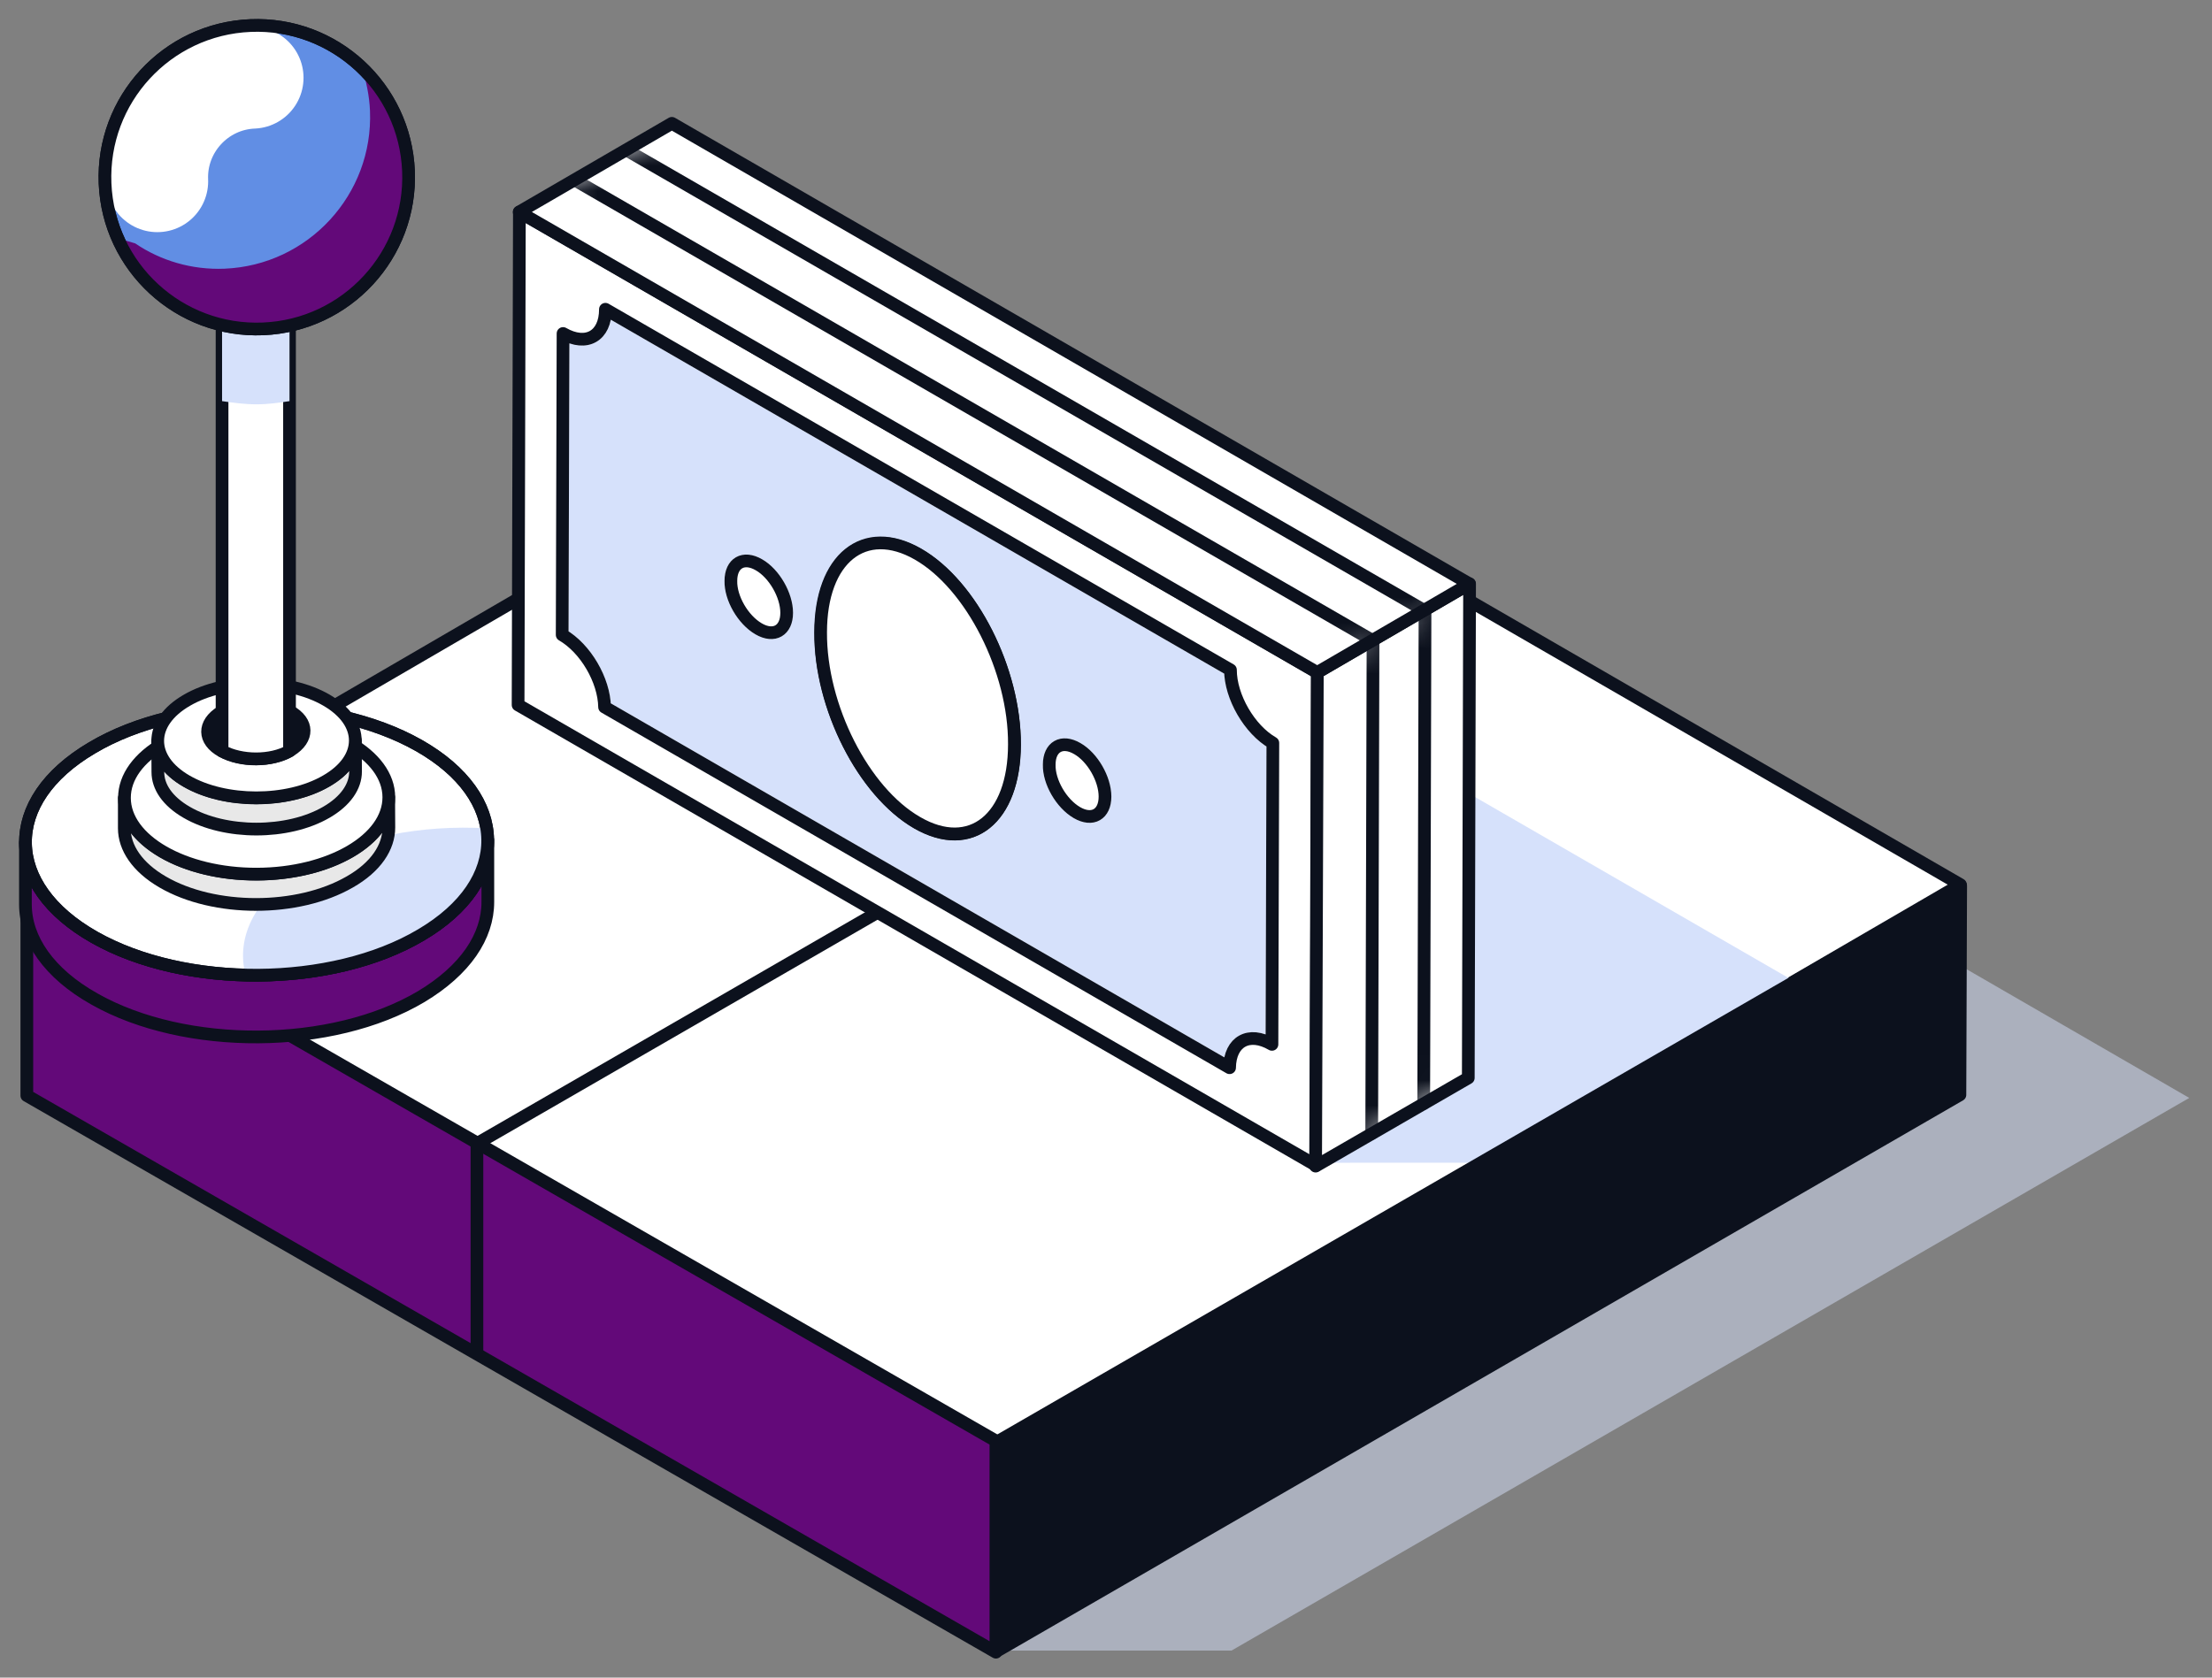 <svg width="87" height="66" viewBox="0 0 87 66" fill="none" xmlns="http://www.w3.org/2000/svg">
<rect x="0" y="0" width="87" height="66" fill="#808080" stroke="none"/>
<path opacity="0.5" d="M86.106 43.194L48.438 64.936H39.089L10.057 43.194L47.959 21.141L86.106 43.194Z" fill="#D6E1FB"/>
<path d="M77.105 34.804L39.202 56.856L1.055 34.804L38.957 12.751L77.105 34.804Z" fill="white" stroke="#0C111D" stroke-width="0.5" stroke-linejoin="round"/>
<path d="M39.2 20.495L70.576 38.608L58.029 45.743L51.879 45.745L23.338 28.072L39.2 20.495Z" fill="#D6E1FB"/>
<path d="M77.115 34.849L77.085 43.073L39.182 64.971V56.747L77.115 34.849Z" fill="#0C111D" stroke="#0C111D" stroke-width="0.5" stroke-linejoin="round"/>
<path d="M39.17 56.688V65L1.055 43.102V34.791L39.17 56.688Z" fill="#630979" stroke="#0C111D" stroke-width="0.5" stroke-linejoin="round"/>
<path d="M18.758 44.943V53.263" stroke="#0C111D" stroke-width="0.5"/>
<path d="M18.783 44.976L43.353 30.793" stroke="#0C111D" stroke-width="0.5"/>
<path d="M29.829 22.223C30.441 22.58 30.917 23.414 30.917 24.111C30.917 24.809 30.424 25.081 29.812 24.741C29.2 24.383 28.723 23.55 28.723 22.852C28.723 22.138 29.216 21.866 29.829 22.223Z" fill="#4ACC3C" stroke="#0C111D" stroke-width="0.5" stroke-linejoin="round"/>
<path d="M42.352 29.435C42.964 29.793 43.441 30.626 43.441 31.324C43.441 32.021 42.947 32.293 42.335 31.953C41.722 31.596 41.246 30.762 41.246 30.065C41.263 29.367 41.74 29.095 42.352 29.435Z" fill="#4ACC3C" stroke="#0C111D" stroke-width="0.5" stroke-linejoin="round"/>
<path d="M20.428 8.34L51.815 26.458L51.764 45.851L20.377 27.734L20.428 8.34Z" fill="white" stroke="#0C111D" stroke-width="0.5" stroke-linejoin="round"/>
<path d="M48.395 26.355C48.395 27.41 49.143 28.703 50.062 29.23L50.027 41.087C49.126 40.56 48.377 40.968 48.36 42.006L23.779 27.818C23.761 26.763 23.03 25.505 22.111 24.977L22.145 13.12C23.064 13.647 23.812 13.222 23.812 12.167L48.395 26.355ZM36.078 32.377C38.187 33.585 39.889 32.207 39.906 29.298C39.906 26.372 38.222 23.021 36.112 21.813C34.003 20.605 32.302 21.983 32.284 24.892C32.267 27.801 33.969 31.152 36.078 32.377ZM29.835 24.739C30.447 25.096 30.941 24.807 30.941 24.11C30.941 23.412 30.447 22.561 29.852 22.221C29.239 21.864 28.746 22.153 28.746 22.851C28.729 23.531 29.222 24.382 29.835 24.739ZM42.355 31.969C42.968 32.326 43.461 32.037 43.461 31.34C43.461 30.642 42.968 29.791 42.372 29.451C41.76 29.094 41.267 29.383 41.267 30.081C41.249 30.761 41.743 31.612 42.355 31.969Z" fill="#D6E1FB" stroke="white" stroke-width="0.5" stroke-linejoin="round"/>
<path d="M48.395 26.355C48.395 27.41 49.143 28.703 50.062 29.23L50.027 41.087C49.126 40.56 48.377 40.968 48.36 42.006L23.779 27.818C23.761 26.763 23.03 25.505 22.111 24.977L22.145 13.12C23.064 13.647 23.812 13.222 23.812 12.167L48.395 26.355ZM36.078 32.377C38.187 33.585 39.889 32.207 39.906 29.298C39.906 26.372 38.222 23.021 36.112 21.813C34.003 20.605 32.302 21.983 32.284 24.892C32.267 27.801 33.969 31.152 36.078 32.377ZM29.835 24.739C30.447 25.096 30.941 24.807 30.941 24.11C30.941 23.412 30.447 22.561 29.852 22.221C29.239 21.864 28.746 22.153 28.746 22.851C28.729 23.531 29.222 24.382 29.835 24.739ZM42.355 31.969C42.968 32.326 43.461 32.037 43.461 31.34C43.461 30.642 42.968 29.791 42.372 29.451C41.76 29.094 41.267 29.383 41.267 30.081C41.249 30.761 41.743 31.612 42.355 31.969Z" stroke="#0C111D" stroke-width="0.5" stroke-linejoin="round"/>
<path d="M36.103 21.797C38.213 23.005 39.914 26.373 39.897 29.282C39.897 32.208 38.178 33.586 36.069 32.361C33.96 31.153 32.258 27.802 32.276 24.876C32.276 21.967 33.994 20.589 36.103 21.797Z" fill="white" stroke="#0C111D" stroke-width="0.5" stroke-linejoin="round"/>
<path d="M51.812 26.455L57.8 22.968L57.749 42.407L51.744 45.877L51.812 26.455Z" fill="white" stroke="#0C111D" stroke-width="0.5" stroke-linejoin="round"/>
<path d="M20.42 8.34L26.425 4.852L57.795 22.97L51.807 26.457L20.42 8.34Z" fill="white" stroke="#0C111D" stroke-width="0.5" stroke-linejoin="round"/>
<mask id="mask0_2309_2354" style="mask-type:alpha" maskUnits="userSpaceOnUse" x="20" y="4" width="38" height="42">
<path d="M26.431 4.849L20.426 8.336L51.812 26.454L57.8 22.966L26.431 4.849Z" fill="white"/>
<path d="M57.747 42.451L57.798 22.966L51.81 26.453L51.742 45.921L57.747 42.451Z" fill="white"/>
</mask>
<g mask="url(#mask0_2309_2354)">
<path d="M22.615 7.089L54.002 25.207L53.951 44.6" stroke="#0C111D" stroke-width="0.5" stroke-linecap="round" stroke-linejoin="round"/>
<path d="M24.66 5.916L56.047 24.033L55.996 43.426" stroke="#0C111D" stroke-width="0.5" stroke-linecap="round" stroke-linejoin="round"/>
</g>
<path d="M1 35.578C1 36.935 1.916 38.293 3.715 39.303C7.283 41.324 13.062 41.292 16.566 39.209C18.303 38.167 19.187 36.841 19.187 35.483V33.052C19.187 34.378 18.335 35.736 16.566 36.777C13.03 38.862 7.283 38.893 3.715 36.872C1.916 35.862 1 34.504 1 33.146V35.578Z" fill="#630979" stroke="#0C111D" stroke-width="0.5" stroke-linejoin="round"/>
<path d="M16.565 36.779C20.101 34.695 20.038 31.348 16.47 29.327C12.902 27.307 7.124 27.338 3.619 29.422C0.083 31.506 0.146 34.853 3.714 36.874C7.282 38.895 13.06 38.863 16.565 36.779Z" fill="white" stroke="#0C111D" stroke-width="0.5" stroke-linejoin="round"/>
<path fill-rule="evenodd" clip-rule="evenodd" d="M19.148 32.589C19.386 34.08 18.531 35.625 16.57 36.78C14.69 37.898 12.156 38.425 9.66 38.362C9.258 36.857 10.046 35.248 12.034 34.068C13.966 32.93 16.605 32.437 19.148 32.589Z" fill="#D6E1FB"/>
<path d="M16.565 36.779C20.101 34.695 20.038 31.348 16.47 29.327C12.902 27.307 7.124 27.338 3.619 29.422C0.083 31.506 0.146 34.853 3.714 36.874C7.282 38.895 13.06 38.863 16.565 36.779Z" stroke="#0C111D" stroke-width="0.5" stroke-linejoin="round"/>
<path d="M4.889 31.393V32.585C4.889 33.348 5.396 34.118 6.398 34.699C8.42 35.877 11.713 35.877 13.754 34.699C14.787 34.112 15.294 33.33 15.294 32.554L15.288 31.363C15.288 32.138 14.78 32.914 13.754 33.507C11.713 34.686 8.42 34.686 6.398 33.507C5.396 32.921 4.889 32.157 4.889 31.393Z" fill="#E8E8E8" stroke="#0C111D" stroke-width="0.5" stroke-linejoin="round"/>
<path d="M4.895 31.392C4.89 29.729 7.214 28.374 10.085 28.365C12.957 28.357 15.289 29.699 15.293 31.363C15.298 33.027 12.974 34.382 10.103 34.39C7.231 34.398 4.899 33.056 4.895 31.392Z" fill="white" stroke="#0C111D" stroke-width="0.5" stroke-linejoin="round"/>
<path d="M6.203 29.157L6.209 30.375C6.209 30.951 6.584 31.519 7.341 31.957C8.853 32.838 11.316 32.838 12.834 31.957C13.603 31.513 13.984 30.932 13.984 30.357L13.978 29.132C13.978 29.713 13.597 30.294 12.828 30.732C11.303 31.613 8.847 31.613 7.334 30.732C6.584 30.3 6.209 29.725 6.203 29.157Z" fill="#E8E8E8" stroke="#0C111D" stroke-width="0.5" stroke-linejoin="round"/>
<path d="M7.352 27.548C5.827 28.429 5.82 29.854 7.333 30.729C8.845 31.605 11.308 31.61 12.826 30.729C14.351 29.854 14.358 28.429 12.845 27.548C11.333 26.667 8.87 26.667 7.352 27.548Z" fill="white" stroke="#0C111D" stroke-width="0.5" stroke-linejoin="round"/>
<path d="M11.42 29.523C12.146 29.081 12.146 28.387 11.389 27.976C10.631 27.565 9.463 27.565 8.705 28.008C7.979 28.45 7.979 29.144 8.736 29.555C9.494 29.965 10.662 29.965 11.42 29.523Z" fill="#0C111D" stroke="#0C111D" stroke-width="0.5" stroke-linejoin="round"/>
<path d="M10.06 1.95C10.787 1.95 11.387 2.55 11.387 3.277V27.937C11.387 27.968 11.387 27.968 11.387 27.968V29.547C10.66 29.957 9.492 29.957 8.734 29.547V3.245C8.734 2.55 9.334 1.95 10.06 1.95Z" fill="white" stroke="#0C111D" stroke-width="0.5" stroke-linejoin="round"/>
<path d="M10.06 9.561C10.787 9.561 11.387 10.161 11.387 10.887V15.781C10.976 15.844 10.534 15.907 10.092 15.907C9.618 15.907 9.176 15.844 8.734 15.781V10.887C8.734 10.161 9.334 9.561 10.06 9.561Z" fill="#D6E1FB"/>
<path d="M10.345 12.939C7.05 13.075 4.268 10.514 4.132 7.218C3.996 3.923 6.558 1.141 9.853 1.005C13.149 0.869 15.93 3.431 16.066 6.726C16.202 10.022 13.641 12.803 10.345 12.939Z" fill="#618EE4" stroke="#0C111D" stroke-width="0.5" stroke-linejoin="round"/>
<path d="M9.938 3.06C7.784 3.149 6.098 4.979 6.187 7.133" stroke="white" stroke-width="4" stroke-miterlimit="10" stroke-linecap="round"/>
<path d="M8.831 10.571C12.124 10.435 14.688 7.651 14.552 4.358C14.527 3.764 14.405 3.198 14.234 2.66C15.293 3.683 15.997 5.117 16.062 6.702C16.198 9.995 13.634 12.779 10.341 12.915C7.816 13.019 5.597 11.548 4.639 9.355C4.866 9.445 5.091 9.51 5.317 9.575C6.313 10.253 7.543 10.624 8.831 10.571Z" fill="#630979"/>
<path d="M10.345 12.939C7.05 13.075 4.268 10.514 4.132 7.218C3.996 3.923 6.558 1.141 9.853 1.005C13.149 0.869 15.93 3.431 16.066 6.726C16.202 10.022 13.641 12.803 10.345 12.939Z" stroke="#0C111D" stroke-width="0.5" stroke-linejoin="round"/>
</svg>
